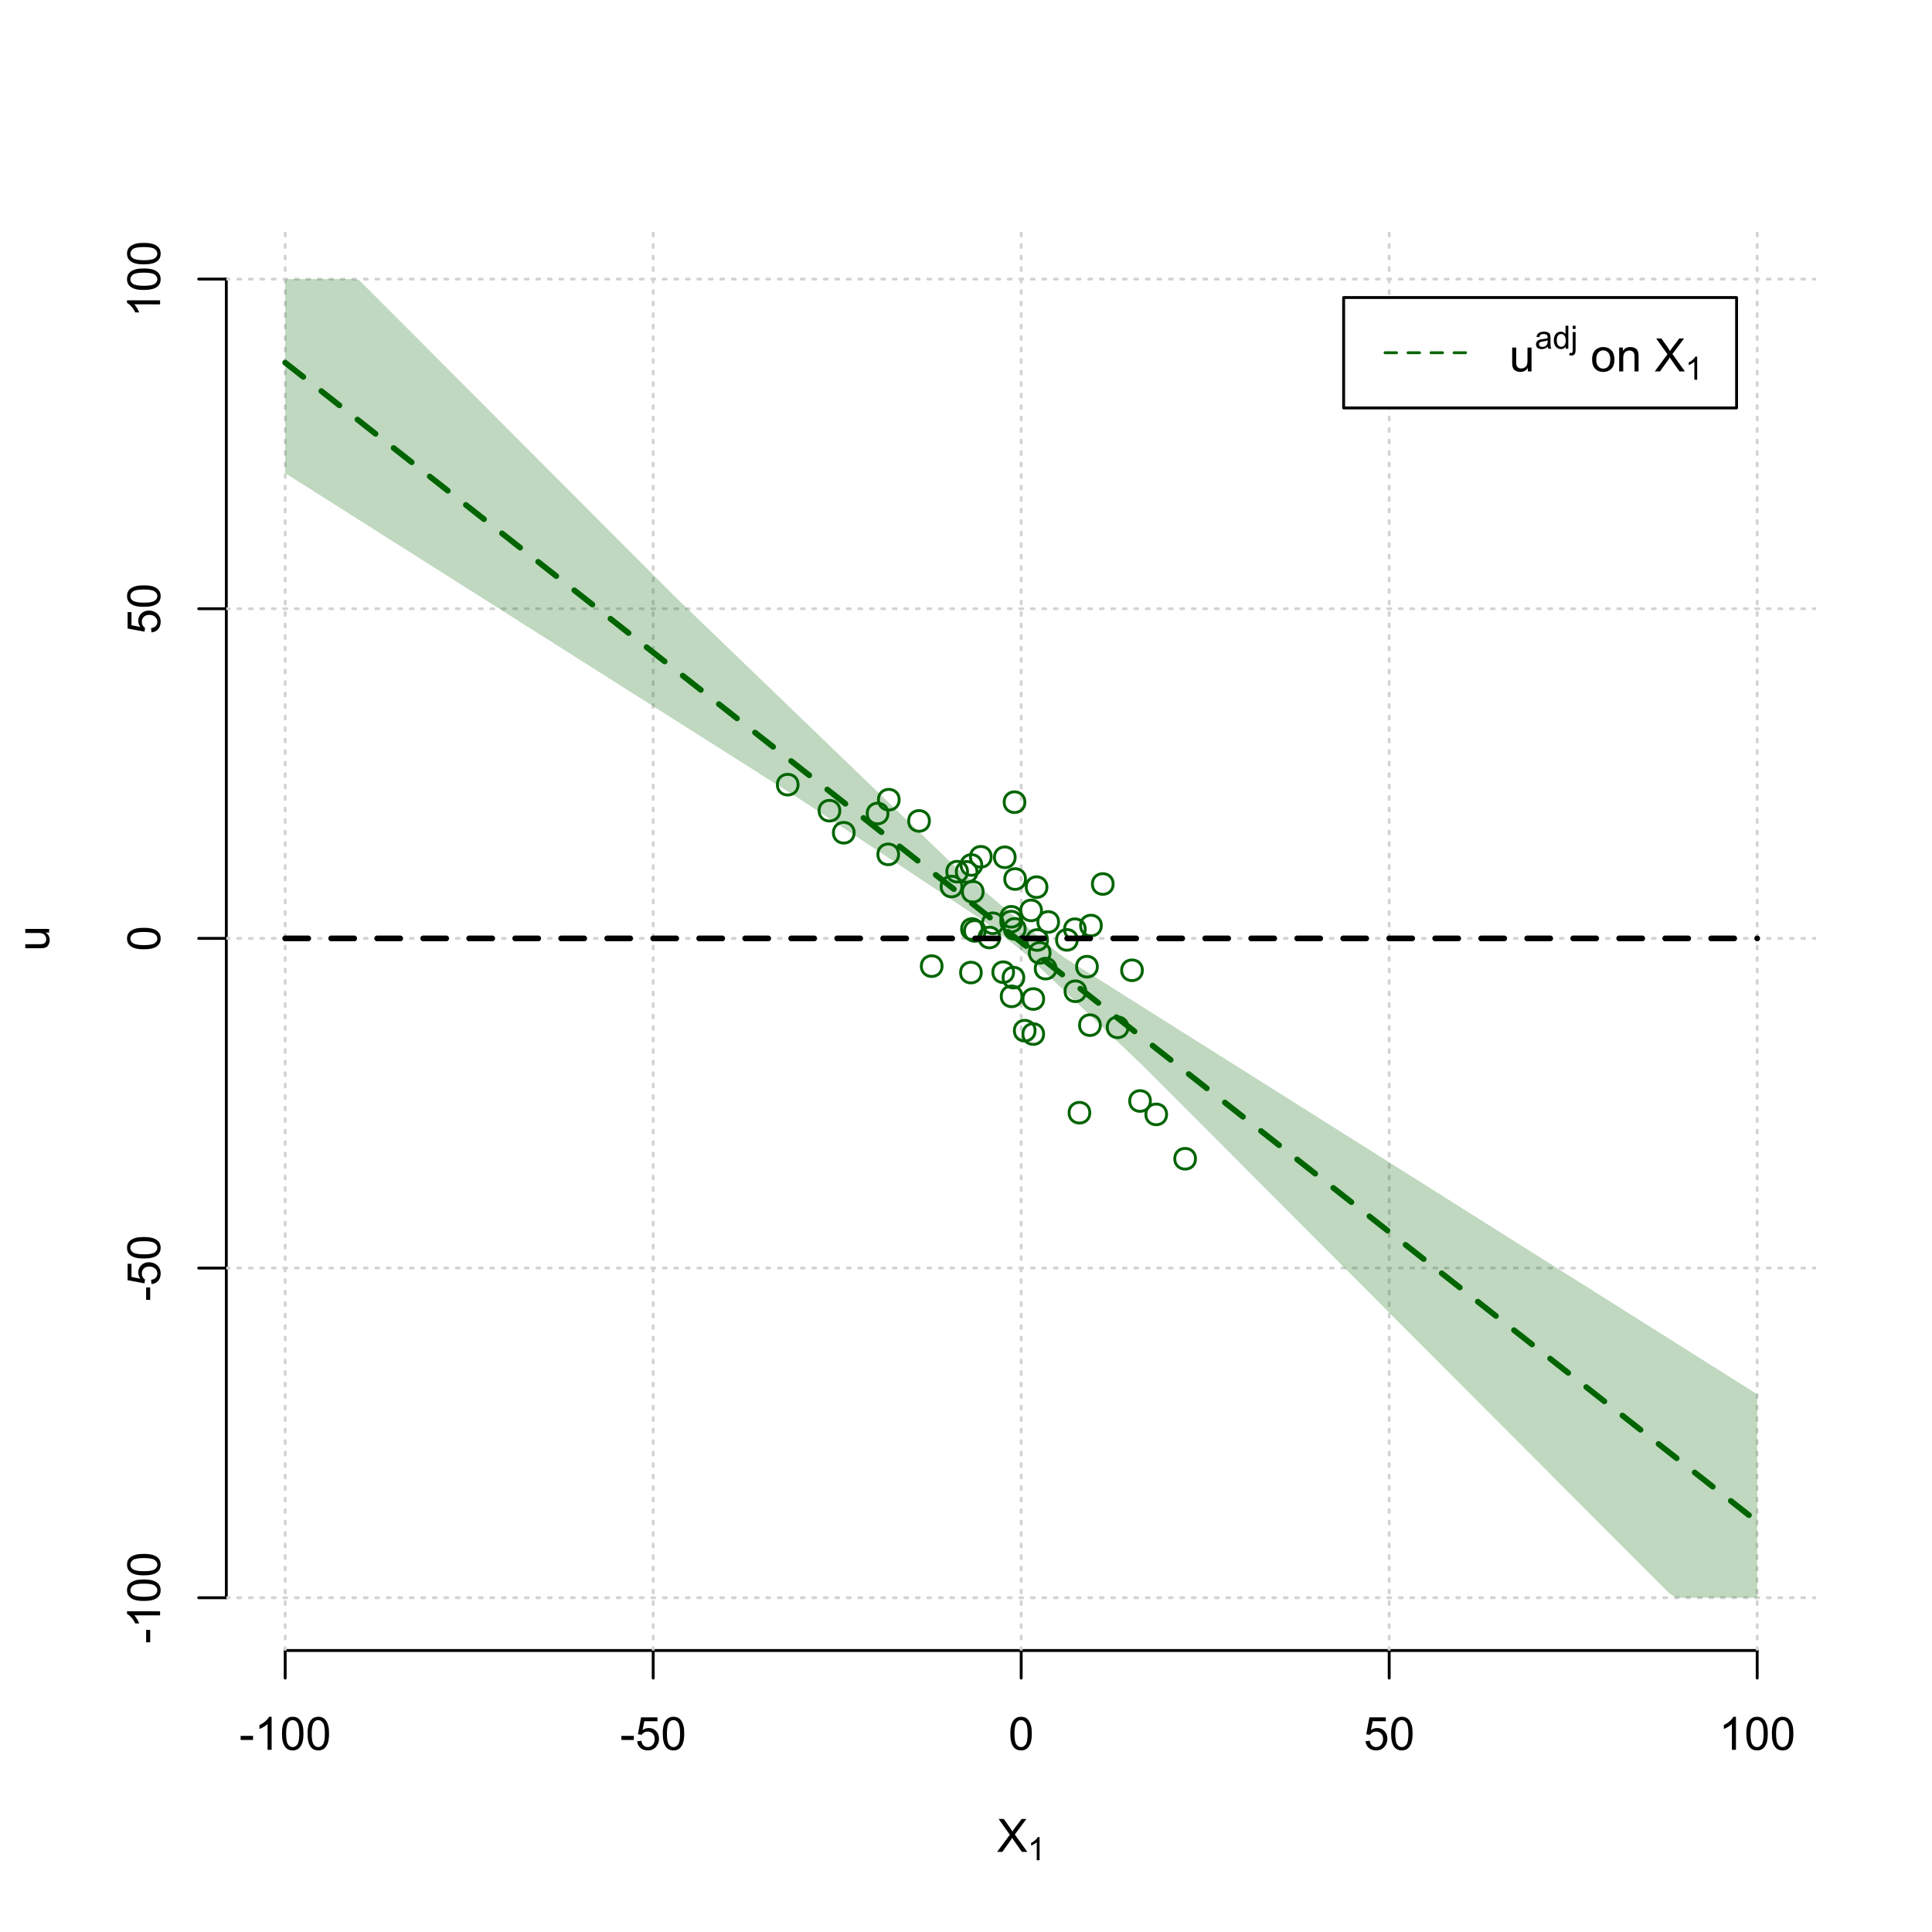 <?xml version="1.0" encoding="UTF-8"?>
<svg xmlns="http://www.w3.org/2000/svg" xmlns:xlink="http://www.w3.org/1999/xlink" width="504pt" height="504pt" viewBox="0 0 504 504" version="1.1">
<defs>
<g>
<symbol overflow="visible" id="glyph0-0">
<path style="stroke:none;" d="M 1.5 0 L 1.5 -7.5 L 7.5 -7.5 L 7.5 0 Z M 1.688 -0.188 L 7.312 -0.188 L 7.312 -7.312 L 1.688 -7.312 Z M 1.688 -0.188 "/>
</symbol>
<symbol overflow="visible" id="glyph0-1">
<path style="stroke:none;" d="M 0.055 0 L 3.375 -4.477 L 0.445 -8.59 L 1.797 -8.59 L 3.359 -6.387 C 3.68 -5.93 3.91 -5.578 4.047 -5.332 C 4.238 -5.645 4.465 -5.969 4.727 -6.312 L 6.457 -8.59 L 7.695 -8.59 L 4.676 -4.539 L 7.93 0 L 6.523 0 L 4.359 -3.062 C 4.238 -3.238 4.113 -3.43 3.984 -3.641 C 3.789 -3.324 3.652 -3.109 3.574 -2.992 L 1.418 0 Z M 0.055 0 "/>
</symbol>
<symbol overflow="visible" id="glyph0-2">
<path style="stroke:none;" d="M 0.383 -2.578 L 0.383 -3.641 L 3.621 -3.641 L 3.621 -2.578 Z M 0.383 -2.578 "/>
</symbol>
<symbol overflow="visible" id="glyph0-3">
<path style="stroke:none;" d="M 4.469 0 L 3.414 0 L 3.414 -6.719 C 3.16 -6.477 2.828 -6.234 2.414 -5.996 C 2 -5.75 1.629 -5.57 1.305 -5.449 L 1.305 -6.469 C 1.895 -6.742 2.41 -7.078 2.852 -7.477 C 3.293 -7.871 3.605 -8.254 3.789 -8.625 L 4.469 -8.625 Z M 4.469 0 "/>
</symbol>
<symbol overflow="visible" id="glyph0-4">
<path style="stroke:none;" d="M 0.5 -4.234 C 0.496 -5.246 0.602 -6.062 0.812 -6.688 C 1.02 -7.305 1.328 -7.785 1.742 -8.121 C 2.148 -8.457 2.668 -8.625 3.297 -8.625 C 3.758 -8.625 4.164 -8.531 4.512 -8.348 C 4.855 -8.16 5.141 -7.891 5.371 -7.543 C 5.594 -7.191 5.773 -6.766 5.906 -6.266 C 6.035 -5.762 6.098 -5.086 6.102 -4.234 C 6.098 -3.227 5.996 -2.414 5.789 -1.797 C 5.578 -1.176 5.266 -0.695 4.859 -0.359 C 4.445 -0.02 3.926 0.145 3.297 0.148 C 2.465 0.145 1.816 -0.148 1.348 -0.742 C 0.781 -1.457 0.496 -2.621 0.5 -4.234 Z M 1.582 -4.234 C 1.582 -2.824 1.746 -1.887 2.074 -1.418 C 2.402 -0.949 2.809 -0.715 3.297 -0.719 C 3.777 -0.715 4.184 -0.949 4.52 -1.422 C 4.848 -1.887 5.016 -2.824 5.016 -4.234 C 5.016 -5.648 4.848 -6.59 4.52 -7.055 C 4.184 -7.516 3.773 -7.746 3.289 -7.75 C 2.801 -7.746 2.414 -7.543 2.125 -7.137 C 1.762 -6.613 1.582 -5.645 1.582 -4.234 Z M 1.582 -4.234 "/>
</symbol>
<symbol overflow="visible" id="glyph0-5">
<path style="stroke:none;" d="M 0.5 -2.25 L 1.605 -2.344 C 1.684 -1.805 1.871 -1.398 2.176 -1.125 C 2.473 -0.852 2.836 -0.715 3.258 -0.719 C 3.766 -0.715 4.195 -0.906 4.547 -1.293 C 4.898 -1.672 5.074 -2.18 5.074 -2.82 C 5.074 -3.414 4.902 -3.891 4.566 -4.242 C 4.227 -4.59 3.785 -4.762 3.242 -4.766 C 2.898 -4.762 2.594 -4.684 2.32 -4.531 C 2.047 -4.375 1.832 -4.176 1.676 -3.93 L 0.688 -4.062 L 1.516 -8.473 L 5.789 -8.473 L 5.789 -7.465 L 2.359 -7.465 L 1.898 -5.156 C 2.414 -5.516 2.953 -5.695 3.523 -5.695 C 4.27 -5.695 4.902 -5.434 5.422 -4.914 C 5.934 -4.395 6.191 -3.727 6.195 -2.914 C 6.191 -2.133 5.965 -1.461 5.516 -0.898 C 4.961 -0.199 4.211 0.145 3.258 0.148 C 2.477 0.145 1.836 -0.07 1.344 -0.508 C 0.844 -0.941 0.562 -1.523 0.5 -2.25 Z M 0.5 -2.25 "/>
</symbol>
<symbol overflow="visible" id="glyph0-6">
<path style="stroke:none;" d="M 4.867 0 L 4.867 -0.914 C 4.379 -0.211 3.723 0.141 2.895 0.141 C 2.527 0.141 2.184 0.07 1.867 -0.07 C 1.547 -0.211 1.309 -0.387 1.156 -0.602 C 1 -0.812 0.895 -1.074 0.832 -1.383 C 0.785 -1.59 0.762 -1.918 0.766 -2.367 L 0.766 -6.223 L 1.82 -6.223 L 1.82 -2.773 C 1.816 -2.219 1.84 -1.848 1.887 -1.656 C 1.949 -1.379 2.09 -1.16 2.309 -1.004 C 2.523 -0.84 2.789 -0.762 3.105 -0.766 C 3.418 -0.762 3.715 -0.844 3.996 -1.008 C 4.273 -1.172 4.469 -1.391 4.586 -1.672 C 4.699 -1.949 4.758 -2.355 4.758 -2.891 L 4.758 -6.223 L 5.812 -6.223 L 5.812 0 Z M 4.867 0 "/>
</symbol>
<symbol overflow="visible" id="glyph0-7">
<path style="stroke:none;" d=""/>
</symbol>
<symbol overflow="visible" id="glyph0-8">
<path style="stroke:none;" d="M 0.398 -3.109 C 0.398 -4.262 0.719 -5.117 1.359 -5.672 C 1.895 -6.133 2.547 -6.363 3.316 -6.363 C 4.172 -6.363 4.871 -6.082 5.414 -5.52 C 5.953 -4.957 6.223 -4.184 6.227 -3.199 C 6.223 -2.398 6.102 -1.766 5.867 -1.309 C 5.625 -0.848 5.277 -0.492 4.82 -0.238 C 4.359 0.016 3.859 0.141 3.316 0.141 C 2.441 0.141 1.734 -0.137 1.203 -0.695 C 0.664 -1.254 0.398 -2.059 0.398 -3.109 Z M 1.484 -3.109 C 1.48 -2.309 1.656 -1.711 2.004 -1.32 C 2.348 -0.922 2.785 -0.727 3.316 -0.727 C 3.84 -0.727 4.273 -0.926 4.621 -1.324 C 4.969 -1.723 5.145 -2.328 5.145 -3.148 C 5.145 -3.914 4.969 -4.496 4.617 -4.895 C 4.266 -5.289 3.832 -5.488 3.316 -5.492 C 2.785 -5.488 2.348 -5.293 2.004 -4.898 C 1.656 -4.5 1.48 -3.902 1.484 -3.109 Z M 1.484 -3.109 "/>
</symbol>
<symbol overflow="visible" id="glyph0-9">
<path style="stroke:none;" d="M 0.789 0 L 0.789 -6.223 L 1.742 -6.223 L 1.742 -5.336 C 2.195 -6.02 2.855 -6.363 3.719 -6.363 C 4.09 -6.363 4.434 -6.293 4.754 -6.16 C 5.066 -6.023 5.305 -5.848 5.461 -5.633 C 5.617 -5.41 5.727 -5.152 5.789 -4.852 C 5.828 -4.656 5.848 -4.312 5.848 -3.828 L 5.848 0 L 4.793 0 L 4.793 -3.785 C 4.793 -4.215 4.75 -4.535 4.668 -4.75 C 4.586 -4.961 4.441 -5.129 4.234 -5.258 C 4.023 -5.383 3.777 -5.449 3.5 -5.449 C 3.047 -5.449 2.66 -5.305 2.332 -5.02 C 2.004 -4.734 1.84 -4.195 1.844 -3.398 L 1.844 0 Z M 0.789 0 "/>
</symbol>
<symbol overflow="visible" id="glyph1-0">
<path style="stroke:none;" d="M 1.051 0 L 1.051 -5.25 L 5.25 -5.25 L 5.25 0 Z M 1.18 -0.133 L 5.117 -0.133 L 5.117 -5.117 L 1.18 -5.117 Z M 1.18 -0.133 "/>
</symbol>
<symbol overflow="visible" id="glyph1-1">
<path style="stroke:none;" d="M 3.129 0 L 2.391 0 L 2.391 -4.703 C 2.211 -4.531 1.977 -4.363 1.691 -4.195 C 1.398 -4.023 1.141 -3.895 0.914 -3.812 L 0.914 -4.527 C 1.328 -4.719 1.688 -4.953 1.996 -5.234 C 2.305 -5.508 2.523 -5.777 2.652 -6.039 L 3.129 -6.039 Z M 3.129 0 "/>
</symbol>
<symbol overflow="visible" id="glyph1-2">
<path style="stroke:none;" d="M 3.395 -0.539 C 3.117 -0.305 2.855 -0.137 2.605 -0.043 C 2.352 0.051 2.082 0.094 1.793 0.098 C 1.312 0.094 0.941 -0.02 0.688 -0.25 C 0.43 -0.48 0.305 -0.781 0.305 -1.148 C 0.305 -1.359 0.352 -1.551 0.449 -1.73 C 0.543 -1.902 0.668 -2.047 0.828 -2.156 C 0.984 -2.262 1.164 -2.34 1.363 -2.398 C 1.504 -2.434 1.723 -2.473 2.02 -2.512 C 2.609 -2.578 3.047 -2.664 3.336 -2.766 C 3.336 -2.867 3.34 -2.93 3.34 -2.957 C 3.34 -3.258 3.27 -3.469 3.129 -3.594 C 2.941 -3.758 2.66 -3.844 2.289 -3.844 C 1.941 -3.844 1.684 -3.781 1.52 -3.66 C 1.348 -3.535 1.227 -3.32 1.152 -3.016 L 0.43 -3.113 C 0.492 -3.418 0.602 -3.668 0.754 -3.863 C 0.902 -4.051 1.121 -4.199 1.406 -4.301 C 1.688 -4.402 2.016 -4.453 2.395 -4.453 C 2.766 -4.453 3.066 -4.406 3.301 -4.32 C 3.527 -4.23 3.699 -4.121 3.812 -3.992 C 3.918 -3.855 3.996 -3.691 4.043 -3.492 C 4.066 -3.363 4.078 -3.133 4.082 -2.809 L 4.082 -1.824 C 4.078 -1.137 4.094 -0.703 4.129 -0.523 C 4.156 -0.336 4.219 -0.164 4.316 0 L 3.543 0 C 3.465 -0.152 3.414 -0.332 3.395 -0.539 Z M 3.336 -2.188 C 3.062 -2.074 2.66 -1.98 2.129 -1.906 C 1.82 -1.859 1.605 -1.812 1.484 -1.758 C 1.355 -1.703 1.258 -1.621 1.191 -1.52 C 1.121 -1.41 1.09 -1.293 1.09 -1.168 C 1.09 -0.969 1.164 -0.805 1.312 -0.676 C 1.461 -0.543 1.68 -0.48 1.969 -0.48 C 2.25 -0.48 2.5 -0.539 2.727 -0.664 C 2.945 -0.785 3.109 -0.957 3.215 -1.176 C 3.293 -1.34 3.332 -1.586 3.336 -1.914 Z M 3.336 -2.188 "/>
</symbol>
<symbol overflow="visible" id="glyph1-3">
<path style="stroke:none;" d="M 3.379 0 L 3.379 -0.551 C 3.102 -0.121 2.695 0.094 2.16 0.098 C 1.812 0.094 1.492 0 1.203 -0.188 C 0.906 -0.379 0.68 -0.645 0.523 -0.988 C 0.359 -1.328 0.281 -1.723 0.285 -2.172 C 0.281 -2.605 0.355 -3 0.504 -3.355 C 0.648 -3.707 0.863 -3.977 1.156 -4.168 C 1.441 -4.355 1.766 -4.453 2.129 -4.453 C 2.387 -4.453 2.621 -4.395 2.828 -4.285 C 3.031 -4.172 3.199 -4.031 3.332 -3.855 L 3.332 -6.012 L 4.066 -6.012 L 4.066 0 Z M 1.047 -2.172 C 1.043 -1.613 1.16 -1.195 1.398 -0.922 C 1.629 -0.641 1.906 -0.504 2.23 -0.508 C 2.551 -0.504 2.824 -0.637 3.051 -0.902 C 3.273 -1.168 3.387 -1.57 3.391 -2.113 C 3.387 -2.707 3.273 -3.145 3.047 -3.426 C 2.816 -3.703 2.531 -3.844 2.199 -3.844 C 1.867 -3.844 1.594 -3.707 1.375 -3.441 C 1.152 -3.168 1.043 -2.746 1.047 -2.172 Z M 1.047 -2.172 "/>
</symbol>
<symbol overflow="visible" id="glyph1-4">
<path style="stroke:none;" d="M 0.551 -5.156 L 0.551 -6.012 L 1.289 -6.012 L 1.289 -5.156 Z M -0.387 1.691 L -0.246 1.062 C -0.098 1.098 0.016 1.117 0.102 1.121 C 0.25 1.117 0.363 1.066 0.438 0.969 C 0.512 0.867 0.551 0.621 0.551 0.223 L 0.551 -4.355 L 1.289 -4.355 L 1.289 0.238 C 1.289 0.773 1.219 1.148 1.078 1.359 C 0.898 1.633 0.602 1.77 0.191 1.77 C -0.008 1.77 -0.199 1.742 -0.387 1.691 Z M -0.387 1.691 "/>
</symbol>
<symbol overflow="visible" id="glyph2-0">
<path style="stroke:none;" d="M 0 -1.5 L -7.5 -1.5 L -7.5 -7.5 L 0 -7.5 Z M -0.188 -1.688 L -0.188 -7.312 L -7.312 -7.312 L -7.312 -1.688 Z M -0.188 -1.688 "/>
</symbol>
<symbol overflow="visible" id="glyph2-1">
<path style="stroke:none;" d="M 0 -4.867 L -0.914 -4.867 C -0.211 -4.379 0.141 -3.723 0.141 -2.895 C 0.141 -2.527 0.07 -2.184 -0.07 -1.867 C -0.211 -1.547 -0.387 -1.309 -0.598 -1.156 C -0.809 -1 -1.07 -0.895 -1.383 -0.832 C -1.59 -0.789 -1.918 -0.766 -2.367 -0.77 L -6.223 -0.77 L -6.223 -1.824 L -2.773 -1.824 C -2.219 -1.82 -1.848 -1.844 -1.656 -1.887 C -1.379 -1.949 -1.16 -2.09 -1.004 -2.309 C -0.84 -2.523 -0.762 -2.789 -0.766 -3.105 C -0.762 -3.418 -0.844 -3.715 -1.008 -3.996 C -1.172 -4.273 -1.391 -4.469 -1.672 -4.586 C -1.945 -4.699 -2.352 -4.758 -2.887 -4.758 L -6.223 -4.758 L -6.223 -5.812 L 0 -5.812 Z M 0 -4.867 "/>
</symbol>
<symbol overflow="visible" id="glyph2-2">
<path style="stroke:none;" d="M -2.578 -0.383 L -3.641 -0.383 L -3.641 -3.621 L -2.578 -3.621 Z M -2.578 -0.383 "/>
</symbol>
<symbol overflow="visible" id="glyph2-3">
<path style="stroke:none;" d="M 0 -4.469 L 0 -3.414 L -6.719 -3.418 C -6.477 -3.16 -6.234 -2.828 -5.996 -2.418 C -5.75 -2.004 -5.57 -1.633 -5.449 -1.309 L -6.469 -1.309 C -6.742 -1.895 -7.078 -2.41 -7.477 -2.852 C -7.871 -3.293 -8.254 -3.605 -8.625 -3.793 L -8.625 -4.473 Z M 0 -4.469 "/>
</symbol>
<symbol overflow="visible" id="glyph2-4">
<path style="stroke:none;" d="M -4.234 -0.5 C -5.246 -0.496 -6.062 -0.602 -6.688 -0.812 C -7.305 -1.02 -7.785 -1.328 -8.121 -1.742 C -8.457 -2.152 -8.625 -2.672 -8.625 -3.301 C -8.625 -3.758 -8.531 -4.164 -8.348 -4.512 C -8.16 -4.859 -7.891 -5.145 -7.543 -5.371 C -7.191 -5.594 -6.766 -5.773 -6.266 -5.906 C -5.762 -6.035 -5.086 -6.098 -4.234 -6.102 C -3.223 -6.098 -2.41 -5.996 -1.793 -5.789 C -1.176 -5.578 -0.695 -5.266 -0.359 -4.859 C -0.02 -4.445 0.145 -3.926 0.148 -3.297 C 0.145 -2.465 -0.148 -1.816 -0.742 -1.348 C -1.457 -0.781 -2.621 -0.496 -4.234 -0.5 Z M -4.234 -1.582 C -2.824 -1.582 -1.887 -1.746 -1.418 -2.074 C -0.949 -2.402 -0.715 -2.809 -0.719 -3.297 C -0.715 -3.777 -0.949 -4.184 -1.422 -4.52 C -1.887 -4.848 -2.824 -5.016 -4.234 -5.016 C -5.648 -5.016 -6.59 -4.848 -7.055 -4.52 C -7.516 -4.188 -7.746 -3.777 -7.75 -3.289 C -7.746 -2.801 -7.543 -2.414 -7.137 -2.129 C -6.613 -1.762 -5.645 -1.582 -4.234 -1.582 Z M -4.234 -1.582 "/>
</symbol>
<symbol overflow="visible" id="glyph2-5">
<path style="stroke:none;" d="M -2.25 -0.5 L -2.344 -1.605 C -1.805 -1.684 -1.398 -1.871 -1.125 -2.176 C -0.852 -2.473 -0.715 -2.836 -0.719 -3.258 C -0.715 -3.766 -0.906 -4.195 -1.293 -4.547 C -1.672 -4.898 -2.18 -5.074 -2.816 -5.074 C -3.414 -5.074 -3.891 -4.902 -4.242 -4.566 C -4.59 -4.227 -4.762 -3.785 -4.766 -3.242 C -4.762 -2.898 -4.684 -2.594 -4.531 -2.32 C -4.375 -2.047 -4.176 -1.832 -3.93 -1.676 L -4.062 -0.688 L -8.473 -1.52 L -8.473 -5.789 L -7.465 -5.789 L -7.465 -2.363 L -5.156 -1.898 C -5.516 -2.414 -5.695 -2.953 -5.695 -3.523 C -5.695 -4.27 -5.434 -4.902 -4.914 -5.422 C -4.395 -5.934 -3.727 -6.191 -2.91 -6.195 C -2.133 -6.191 -1.461 -5.965 -0.895 -5.516 C -0.199 -4.961 0.145 -4.211 0.148 -3.258 C 0.145 -2.477 -0.07 -1.836 -0.508 -1.344 C -0.941 -0.848 -1.523 -0.566 -2.25 -0.5 Z M -2.25 -0.5 "/>
</symbol>
</g>
<clipPath id="clip1">
  <path d="M 74 59.039 L 75 59.039 L 75 430.559 L 74 430.559 Z M 74 59.039 "/>
</clipPath>
<clipPath id="clip2">
  <path d="M 170 59.039 L 171 59.039 L 171 430.559 L 170 430.559 Z M 170 59.039 "/>
</clipPath>
<clipPath id="clip3">
  <path d="M 266 59.039 L 267 59.039 L 267 430.559 L 266 430.559 Z M 266 59.039 "/>
</clipPath>
<clipPath id="clip4">
  <path d="M 362 59.039 L 363 59.039 L 363 430.559 L 362 430.559 Z M 362 59.039 "/>
</clipPath>
<clipPath id="clip5">
  <path d="M 458 59.039 L 459 59.039 L 459 430.559 L 458 430.559 Z M 458 59.039 "/>
</clipPath>
<clipPath id="clip6">
  <path d="M 59.039 416 L 473.758 416 L 473.758 418 L 59.039 418 Z M 59.039 416 "/>
</clipPath>
<clipPath id="clip7">
  <path d="M 59.039 330 L 473.758 330 L 473.758 332 L 59.039 332 Z M 59.039 330 "/>
</clipPath>
<clipPath id="clip8">
  <path d="M 59.039 244 L 473.758 244 L 473.758 246 L 59.039 246 Z M 59.039 244 "/>
</clipPath>
<clipPath id="clip9">
  <path d="M 59.039 158 L 473.758 158 L 473.758 160 L 59.039 160 Z M 59.039 158 "/>
</clipPath>
<clipPath id="clip10">
  <path d="M 59.039 72 L 473.758 72 L 473.758 74 L 59.039 74 Z M 59.039 72 "/>
</clipPath>
</defs>
<g id="surface5496">
<rect x="0" y="0" width="504" height="504" style="fill:rgb(100%,100%,100%);fill-opacity:1;stroke:none;"/>
<g style="fill:rgb(0%,0%,0%);fill-opacity:1;">
  <use xlink:href="#glyph0-1" x="260.062" y="483.102"/>
</g>
<g style="fill:rgb(0%,0%,0%);fill-opacity:1;">
  <use xlink:href="#glyph1-1" x="268.066" y="485.281"/>
</g>
<g style="fill:rgb(0%,0%,0%);fill-opacity:1;">
  <use xlink:href="#glyph2-1" x="12.82" y="248.137"/>
</g>
<path style="fill:none;stroke-width:0.75;stroke-linecap:round;stroke-linejoin:round;stroke:rgb(0%,0%,0%);stroke-opacity:1;stroke-miterlimit:10;" d="M 74.398 430.559 L 458.398 430.559 "/>
<path style="fill:none;stroke-width:0.75;stroke-linecap:round;stroke-linejoin:round;stroke:rgb(0%,0%,0%);stroke-opacity:1;stroke-miterlimit:10;" d="M 74.398 430.559 L 74.398 437.762 "/>
<path style="fill:none;stroke-width:0.75;stroke-linecap:round;stroke-linejoin:round;stroke:rgb(0%,0%,0%);stroke-opacity:1;stroke-miterlimit:10;" d="M 170.398 430.559 L 170.398 437.762 "/>
<path style="fill:none;stroke-width:0.75;stroke-linecap:round;stroke-linejoin:round;stroke:rgb(0%,0%,0%);stroke-opacity:1;stroke-miterlimit:10;" d="M 266.398 430.559 L 266.398 437.762 "/>
<path style="fill:none;stroke-width:0.75;stroke-linecap:round;stroke-linejoin:round;stroke:rgb(0%,0%,0%);stroke-opacity:1;stroke-miterlimit:10;" d="M 362.398 430.559 L 362.398 437.762 "/>
<path style="fill:none;stroke-width:0.75;stroke-linecap:round;stroke-linejoin:round;stroke:rgb(0%,0%,0%);stroke-opacity:1;stroke-miterlimit:10;" d="M 458.398 430.559 L 458.398 437.762 "/>
<g style="fill:rgb(0%,0%,0%);fill-opacity:1;">
  <use xlink:href="#glyph0-2" x="62.391" y="456.48"/>
  <use xlink:href="#glyph0-3" x="66.387" y="456.48"/>
  <use xlink:href="#glyph0-4" x="73.061" y="456.48"/>
  <use xlink:href="#glyph0-4" x="79.734" y="456.48"/>
</g>
<g style="fill:rgb(0%,0%,0%);fill-opacity:1;">
  <use xlink:href="#glyph0-2" x="161.727" y="456.48"/>
  <use xlink:href="#glyph0-5" x="165.723" y="456.48"/>
  <use xlink:href="#glyph0-4" x="172.396" y="456.48"/>
</g>
<g style="fill:rgb(0%,0%,0%);fill-opacity:1;">
  <use xlink:href="#glyph0-4" x="263.062" y="456.48"/>
</g>
<g style="fill:rgb(0%,0%,0%);fill-opacity:1;">
  <use xlink:href="#glyph0-5" x="355.727" y="456.48"/>
  <use xlink:href="#glyph0-4" x="362.4" y="456.48"/>
</g>
<g style="fill:rgb(0%,0%,0%);fill-opacity:1;">
  <use xlink:href="#glyph0-3" x="448.387" y="456.48"/>
  <use xlink:href="#glyph0-4" x="455.061" y="456.48"/>
  <use xlink:href="#glyph0-4" x="461.734" y="456.48"/>
</g>
<path style="fill:none;stroke-width:0.75;stroke-linecap:round;stroke-linejoin:round;stroke:rgb(0%,0%,0%);stroke-opacity:1;stroke-miterlimit:10;" d="M 59.039 416.801 L 59.039 72.801 "/>
<path style="fill:none;stroke-width:0.75;stroke-linecap:round;stroke-linejoin:round;stroke:rgb(0%,0%,0%);stroke-opacity:1;stroke-miterlimit:10;" d="M 59.039 416.801 L 51.84 416.801 "/>
<path style="fill:none;stroke-width:0.75;stroke-linecap:round;stroke-linejoin:round;stroke:rgb(0%,0%,0%);stroke-opacity:1;stroke-miterlimit:10;" d="M 59.039 330.801 L 51.84 330.801 "/>
<path style="fill:none;stroke-width:0.75;stroke-linecap:round;stroke-linejoin:round;stroke:rgb(0%,0%,0%);stroke-opacity:1;stroke-miterlimit:10;" d="M 59.039 244.801 L 51.84 244.801 "/>
<path style="fill:none;stroke-width:0.75;stroke-linecap:round;stroke-linejoin:round;stroke:rgb(0%,0%,0%);stroke-opacity:1;stroke-miterlimit:10;" d="M 59.039 158.801 L 51.84 158.801 "/>
<path style="fill:none;stroke-width:0.75;stroke-linecap:round;stroke-linejoin:round;stroke:rgb(0%,0%,0%);stroke-opacity:1;stroke-miterlimit:10;" d="M 59.039 72.801 L 51.84 72.801 "/>
<g style="fill:rgb(0%,0%,0%);fill-opacity:1;">
  <use xlink:href="#glyph2-2" x="41.762" y="428.809"/>
  <use xlink:href="#glyph2-3" x="41.762" y="424.812"/>
  <use xlink:href="#glyph2-4" x="41.762" y="418.139"/>
  <use xlink:href="#glyph2-4" x="41.762" y="411.465"/>
</g>
<g style="fill:rgb(0%,0%,0%);fill-opacity:1;">
  <use xlink:href="#glyph2-2" x="41.762" y="339.473"/>
  <use xlink:href="#glyph2-5" x="41.762" y="335.477"/>
  <use xlink:href="#glyph2-4" x="41.762" y="328.803"/>
</g>
<g style="fill:rgb(0%,0%,0%);fill-opacity:1;">
  <use xlink:href="#glyph2-4" x="41.762" y="248.137"/>
</g>
<g style="fill:rgb(0%,0%,0%);fill-opacity:1;">
  <use xlink:href="#glyph2-5" x="41.762" y="165.473"/>
  <use xlink:href="#glyph2-4" x="41.762" y="158.799"/>
</g>
<g style="fill:rgb(0%,0%,0%);fill-opacity:1;">
  <use xlink:href="#glyph2-3" x="41.762" y="82.812"/>
  <use xlink:href="#glyph2-4" x="41.762" y="76.139"/>
  <use xlink:href="#glyph2-4" x="41.762" y="69.465"/>
</g>
<g clip-path="url(#clip1)" clip-rule="nonzero">
<path style="fill:none;stroke-width:0.75;stroke-linecap:round;stroke-linejoin:round;stroke:rgb(82.745%,82.745%,82.745%);stroke-opacity:1;stroke-dasharray:0.75,2.25;stroke-miterlimit:10;" d="M 74.398 430.559 L 74.398 59.039 "/>
</g>
<g clip-path="url(#clip2)" clip-rule="nonzero">
<path style="fill:none;stroke-width:0.75;stroke-linecap:round;stroke-linejoin:round;stroke:rgb(82.745%,82.745%,82.745%);stroke-opacity:1;stroke-dasharray:0.75,2.25;stroke-miterlimit:10;" d="M 170.398 430.559 L 170.398 59.039 "/>
</g>
<g clip-path="url(#clip3)" clip-rule="nonzero">
<path style="fill:none;stroke-width:0.75;stroke-linecap:round;stroke-linejoin:round;stroke:rgb(82.745%,82.745%,82.745%);stroke-opacity:1;stroke-dasharray:0.75,2.25;stroke-miterlimit:10;" d="M 266.398 430.559 L 266.398 59.039 "/>
</g>
<g clip-path="url(#clip4)" clip-rule="nonzero">
<path style="fill:none;stroke-width:0.75;stroke-linecap:round;stroke-linejoin:round;stroke:rgb(82.745%,82.745%,82.745%);stroke-opacity:1;stroke-dasharray:0.75,2.25;stroke-miterlimit:10;" d="M 362.398 430.559 L 362.398 59.039 "/>
</g>
<g clip-path="url(#clip5)" clip-rule="nonzero">
<path style="fill:none;stroke-width:0.75;stroke-linecap:round;stroke-linejoin:round;stroke:rgb(82.745%,82.745%,82.745%);stroke-opacity:1;stroke-dasharray:0.75,2.25;stroke-miterlimit:10;" d="M 458.398 430.559 L 458.398 59.039 "/>
</g>
<g clip-path="url(#clip6)" clip-rule="nonzero">
<path style="fill:none;stroke-width:0.75;stroke-linecap:round;stroke-linejoin:round;stroke:rgb(82.745%,82.745%,82.745%);stroke-opacity:1;stroke-dasharray:0.75,2.25;stroke-miterlimit:10;" d="M 59.039 416.801 L 473.762 416.801 "/>
</g>
<g clip-path="url(#clip7)" clip-rule="nonzero">
<path style="fill:none;stroke-width:0.75;stroke-linecap:round;stroke-linejoin:round;stroke:rgb(82.745%,82.745%,82.745%);stroke-opacity:1;stroke-dasharray:0.75,2.25;stroke-miterlimit:10;" d="M 59.039 330.801 L 473.762 330.801 "/>
</g>
<g clip-path="url(#clip8)" clip-rule="nonzero">
<path style="fill:none;stroke-width:0.75;stroke-linecap:round;stroke-linejoin:round;stroke:rgb(82.745%,82.745%,82.745%);stroke-opacity:1;stroke-dasharray:0.75,2.25;stroke-miterlimit:10;" d="M 59.039 244.801 L 473.762 244.801 "/>
</g>
<g clip-path="url(#clip9)" clip-rule="nonzero">
<path style="fill:none;stroke-width:0.75;stroke-linecap:round;stroke-linejoin:round;stroke:rgb(82.745%,82.745%,82.745%);stroke-opacity:1;stroke-dasharray:0.75,2.25;stroke-miterlimit:10;" d="M 59.039 158.801 L 473.762 158.801 "/>
</g>
<g clip-path="url(#clip10)" clip-rule="nonzero">
<path style="fill:none;stroke-width:0.75;stroke-linecap:round;stroke-linejoin:round;stroke:rgb(82.745%,82.745%,82.745%);stroke-opacity:1;stroke-dasharray:0.75,2.25;stroke-miterlimit:10;" d="M 59.039 72.801 L 473.762 72.801 "/>
</g>
<path style=" stroke:none;fill-rule:nonzero;fill:rgb(0%,39.216%,0%);fill-opacity:0.251;" d="M 74.398 72.801 L 91.68 72.801 L 93.602 72.984 L 95.52 74.906 L 97.441 76.832 L 99.359 78.758 L 101.281 80.68 L 103.199 82.605 L 105.121 84.531 L 107.039 86.453 L 108.961 88.379 L 110.879 90.305 L 112.801 92.227 L 114.719 94.152 L 116.641 96.078 L 118.559 98 L 120.48 99.926 L 122.398 101.852 L 124.32 103.777 L 126.238 105.699 L 128.16 107.625 L 130.078 109.551 L 132 111.473 L 133.922 113.398 L 135.84 115.324 L 137.762 117.246 L 139.68 119.172 L 141.602 121.098 L 143.52 123.02 L 145.441 124.945 L 147.359 126.871 L 149.281 128.793 L 151.199 130.719 L 153.121 132.645 L 155.039 134.57 L 156.961 136.492 L 158.879 138.418 L 160.801 140.344 L 162.719 142.266 L 164.641 144.191 L 166.559 146.117 L 168.48 148.039 L 170.398 149.965 L 172.32 151.891 L 174.238 153.812 L 176.16 155.73 L 178.078 157.582 L 180 159.43 L 181.922 161.281 L 183.84 163.129 L 185.762 164.98 L 187.68 166.828 L 189.602 168.68 L 191.52 170.531 L 193.441 172.379 L 195.359 174.23 L 197.281 176.078 L 199.199 177.93 L 201.121 179.777 L 203.039 181.629 L 204.961 183.48 L 206.879 185.328 L 208.801 187.18 L 210.719 189.027 L 212.641 190.879 L 214.559 192.727 L 216.48 194.578 L 218.398 196.43 L 220.32 198.277 L 222.238 200.129 L 224.16 201.977 L 226.078 203.828 L 228 205.68 L 229.922 207.527 L 231.84 209.379 L 233.762 211.227 L 235.68 213.078 L 237.602 214.926 L 239.52 216.777 L 241.441 218.629 L 243.359 220.477 L 245.281 222.328 L 247.199 224.176 L 249.121 226.016 L 251.039 227.629 L 252.961 229.242 L 254.879 230.855 L 256.801 232.469 L 258.719 234.086 L 260.641 235.699 L 262.559 237.312 L 264.48 238.926 L 266.398 240.539 L 268.32 242.152 L 270.238 243.766 L 272.16 245.379 L 274.078 246.992 L 276 248.605 L 277.922 249.973 L 279.84 251.184 L 281.762 252.395 L 283.68 253.605 L 285.602 254.816 L 287.52 256.023 L 289.441 257.234 L 291.359 258.445 L 293.281 259.656 L 295.199 260.863 L 297.121 262.074 L 299.039 263.285 L 300.961 264.496 L 302.879 265.707 L 304.801 266.914 L 306.719 268.125 L 308.641 269.336 L 310.559 270.547 L 312.48 271.754 L 314.398 272.965 L 316.32 274.176 L 318.238 275.387 L 320.16 276.598 L 322.078 277.805 L 325.922 280.227 L 327.84 281.438 L 329.762 282.645 L 331.68 283.855 L 333.602 285.066 L 335.52 286.277 L 337.441 287.488 L 339.359 288.695 L 341.281 289.906 L 343.199 291.117 L 345.121 292.328 L 347.039 293.539 L 348.961 294.746 L 350.879 295.957 L 352.801 297.168 L 354.719 298.379 L 356.641 299.586 L 358.559 300.797 L 360.48 302.008 L 362.398 303.219 L 364.32 304.43 L 366.238 305.637 L 368.16 306.848 L 370.078 308.059 L 372 309.27 L 373.922 310.477 L 375.84 311.688 L 377.762 312.898 L 379.68 314.109 L 381.602 315.32 L 383.52 316.527 L 385.441 317.738 L 387.359 318.949 L 389.281 320.16 L 391.199 321.367 L 393.121 322.578 L 395.039 323.789 L 396.961 325 L 398.879 326.211 L 400.801 327.418 L 402.719 328.629 L 404.641 329.84 L 406.559 331.051 L 408.48 332.258 L 410.398 333.469 L 412.32 334.68 L 414.238 335.891 L 416.16 337.102 L 418.078 338.309 L 421.922 340.73 L 423.84 341.941 L 425.762 343.152 L 427.68 344.359 L 429.602 345.57 L 431.52 346.781 L 433.441 347.992 L 435.359 349.199 L 437.281 350.41 L 439.199 351.621 L 441.121 352.832 L 443.039 354.043 L 444.961 355.25 L 446.879 356.461 L 448.801 357.672 L 450.719 358.883 L 452.641 360.09 L 454.559 361.301 L 456.48 362.512 L 458.398 363.723 L 458.398 416.801 L 437.281 416.801 L 435.359 415.555 L 433.441 413.629 L 431.52 411.707 L 429.602 409.781 L 427.68 407.855 L 425.762 405.934 L 423.84 404.008 L 421.922 402.082 L 420 400.156 L 418.078 398.234 L 416.16 396.309 L 414.238 394.383 L 412.32 392.461 L 410.398 390.535 L 408.48 388.609 L 406.559 386.688 L 404.641 384.762 L 402.719 382.836 L 400.801 380.914 L 398.879 378.988 L 396.961 377.062 L 395.039 375.141 L 393.121 373.215 L 391.199 371.289 L 389.281 369.363 L 387.359 367.441 L 385.441 365.516 L 383.52 363.59 L 381.602 361.668 L 379.68 359.742 L 377.762 357.816 L 375.84 355.895 L 373.922 353.969 L 372 352.043 L 370.078 350.121 L 368.16 348.195 L 366.238 346.27 L 364.32 344.348 L 362.398 342.422 L 360.48 340.496 L 358.559 338.57 L 356.641 336.648 L 354.719 334.723 L 352.801 332.797 L 350.879 330.875 L 348.961 328.949 L 347.039 327.023 L 345.121 325.102 L 343.199 323.176 L 341.281 321.25 L 339.359 319.328 L 337.441 317.402 L 335.52 315.477 L 333.602 313.555 L 331.68 311.629 L 329.762 309.703 L 327.84 307.777 L 325.922 305.855 L 322.078 302.004 L 320.16 300.082 L 318.238 298.156 L 316.32 296.23 L 314.398 294.309 L 312.48 292.383 L 310.559 290.457 L 308.641 288.535 L 306.719 286.609 L 304.801 284.684 L 302.879 282.758 L 300.961 280.836 L 299.039 278.918 L 297.121 277.043 L 295.199 275.203 L 293.281 273.375 L 291.359 271.543 L 289.441 269.715 L 287.52 267.887 L 285.602 266.055 L 283.68 264.227 L 281.762 262.395 L 279.84 260.566 L 277.922 258.738 L 276 256.906 L 274.078 255.078 L 272.16 253.25 L 270.238 251.418 L 268.32 249.59 L 266.398 247.926 L 264.48 246.41 L 262.559 244.891 L 260.641 243.375 L 258.719 241.855 L 256.801 240.375 L 254.879 239.102 L 252.961 237.828 L 251.039 236.555 L 249.121 235.281 L 247.199 234.008 L 245.281 232.734 L 243.359 231.461 L 241.441 230.188 L 239.52 228.914 L 237.602 227.641 L 235.68 226.363 L 233.762 225.09 L 231.84 223.816 L 229.922 222.543 L 226.078 219.996 L 224.16 218.723 L 222.238 217.449 L 220.32 216.176 L 218.398 214.902 L 216.48 213.629 L 214.559 212.352 L 212.641 211.078 L 210.719 209.805 L 208.801 208.562 L 206.879 207.344 L 204.961 206.129 L 203.039 204.914 L 201.121 203.695 L 199.199 202.48 L 197.281 201.266 L 195.359 200.047 L 193.441 198.832 L 191.52 197.617 L 189.602 196.398 L 187.68 195.184 L 185.762 193.969 L 183.84 192.75 L 181.922 191.535 L 180 190.32 L 178.078 189.102 L 176.16 187.887 L 174.238 186.672 L 172.32 185.453 L 170.398 184.238 L 168.48 183.023 L 166.559 181.805 L 164.641 180.59 L 162.719 179.375 L 160.801 178.156 L 158.879 176.941 L 156.961 175.727 L 155.039 174.508 L 153.121 173.293 L 151.199 172.078 L 149.281 170.859 L 147.359 169.645 L 145.441 168.43 L 143.52 167.211 L 141.602 165.996 L 139.68 164.781 L 137.762 163.562 L 135.84 162.348 L 133.922 161.133 L 132 159.914 L 130.078 158.699 L 128.16 157.484 L 126.238 156.266 L 124.32 155.051 L 122.398 153.836 L 120.48 152.617 L 118.559 151.402 L 116.641 150.188 L 114.719 148.969 L 112.801 147.754 L 110.879 146.539 L 108.961 145.32 L 107.039 144.105 L 105.121 142.891 L 103.199 141.672 L 101.281 140.457 L 99.359 139.242 L 97.441 138.023 L 95.52 136.809 L 93.602 135.594 L 91.68 134.375 L 89.762 133.16 L 87.84 131.945 L 85.922 130.727 L 82.078 128.297 L 80.16 127.078 L 78.238 125.863 L 76.32 124.648 L 74.398 123.43 Z M 74.398 72.801 "/>
<path style="fill:none;stroke-width:0.75;stroke-linecap:round;stroke-linejoin:round;stroke:rgb(0%,39.216%,0%);stroke-opacity:1;stroke-miterlimit:10;" d="M 258.57 223.516 C 258.57 227.113 253.172 227.113 253.172 223.516 C 253.172 219.914 258.57 219.914 258.57 223.516 "/>
<path style="fill:none;stroke-width:0.75;stroke-linecap:round;stroke-linejoin:round;stroke:rgb(0%,39.216%,0%);stroke-opacity:1;stroke-miterlimit:10;" d="M 266.48 240.418 C 266.48 244.016 261.078 244.016 261.078 240.418 C 261.078 236.816 266.48 236.816 266.48 240.418 "/>
<path style="fill:none;stroke-width:0.75;stroke-linecap:round;stroke-linejoin:round;stroke:rgb(0%,39.216%,0%);stroke-opacity:1;stroke-miterlimit:10;" d="M 272.258 260.609 C 272.258 264.211 266.859 264.211 266.859 260.609 C 266.859 257.012 272.258 257.012 272.258 260.609 "/>
<path style="fill:none;stroke-width:0.75;stroke-linecap:round;stroke-linejoin:round;stroke:rgb(0%,39.216%,0%);stroke-opacity:1;stroke-miterlimit:10;" d="M 264.402 253.617 C 264.402 257.219 259.004 257.219 259.004 253.617 C 259.004 250.02 264.402 250.02 264.402 253.617 "/>
<path style="fill:none;stroke-width:0.75;stroke-linecap:round;stroke-linejoin:round;stroke:rgb(0%,39.216%,0%);stroke-opacity:1;stroke-miterlimit:10;" d="M 252.398 227.395 C 252.398 230.992 247 230.992 247 227.395 C 247 223.793 252.398 223.793 252.398 227.395 "/>
<path style="fill:none;stroke-width:0.75;stroke-linecap:round;stroke-linejoin:round;stroke:rgb(0%,39.216%,0%);stroke-opacity:1;stroke-miterlimit:10;" d="M 275.473 252.684 C 275.473 256.285 270.07 256.285 270.07 252.684 C 270.07 249.086 275.473 249.086 275.473 252.684 "/>
<path style="fill:none;stroke-width:0.75;stroke-linecap:round;stroke-linejoin:round;stroke:rgb(0%,39.216%,0%);stroke-opacity:1;stroke-miterlimit:10;" d="M 250.922 231.262 C 250.922 234.863 245.523 234.863 245.523 231.262 C 245.523 227.664 250.922 227.664 250.922 231.262 "/>
<path style="fill:none;stroke-width:0.75;stroke-linecap:round;stroke-linejoin:round;stroke:rgb(0%,39.216%,0%);stroke-opacity:1;stroke-miterlimit:10;" d="M 256.109 225.645 C 256.109 229.246 250.711 229.246 250.711 225.645 C 250.711 222.043 256.109 222.043 256.109 225.645 "/>
<path style="fill:none;stroke-width:0.75;stroke-linecap:round;stroke-linejoin:round;stroke:rgb(0%,39.216%,0%);stroke-opacity:1;stroke-miterlimit:10;" d="M 294.25 268 C 294.25 271.598 288.852 271.598 288.852 268 C 288.852 264.398 294.25 264.398 294.25 268 "/>
<path style="fill:none;stroke-width:0.75;stroke-linecap:round;stroke-linejoin:round;stroke:rgb(0%,39.216%,0%);stroke-opacity:1;stroke-miterlimit:10;" d="M 254.871 227.449 C 254.871 231.047 249.473 231.047 249.473 227.449 C 249.473 223.848 254.871 223.848 254.871 227.449 "/>
<path style="fill:none;stroke-width:0.75;stroke-linecap:round;stroke-linejoin:round;stroke:rgb(0%,39.216%,0%);stroke-opacity:1;stroke-miterlimit:10;" d="M 304.324 290.711 C 304.324 294.312 298.926 294.312 298.926 290.711 C 298.926 287.109 304.324 287.109 304.324 290.711 "/>
<path style="fill:none;stroke-width:0.75;stroke-linecap:round;stroke-linejoin:round;stroke:rgb(0%,39.216%,0%);stroke-opacity:1;stroke-miterlimit:10;" d="M 273.926 248.566 C 273.926 252.168 268.523 252.168 268.523 248.566 C 268.523 244.969 273.926 244.969 273.926 248.566 "/>
<path style="fill:none;stroke-width:0.75;stroke-linecap:round;stroke-linejoin:round;stroke:rgb(0%,39.216%,0%);stroke-opacity:1;stroke-miterlimit:10;" d="M 281.023 245.188 C 281.023 248.785 275.625 248.785 275.625 245.188 C 275.625 241.586 281.023 241.586 281.023 245.188 "/>
<path style="fill:none;stroke-width:0.75;stroke-linecap:round;stroke-linejoin:round;stroke:rgb(0%,39.216%,0%);stroke-opacity:1;stroke-miterlimit:10;" d="M 222.812 217.238 C 222.812 220.84 217.41 220.84 217.41 217.238 C 217.41 213.641 222.812 213.641 222.812 217.238 "/>
<path style="fill:none;stroke-width:0.75;stroke-linecap:round;stroke-linejoin:round;stroke:rgb(0%,39.216%,0%);stroke-opacity:1;stroke-miterlimit:10;" d="M 208.191 204.695 C 208.191 208.297 202.793 208.297 202.793 204.695 C 202.793 201.098 208.191 201.098 208.191 204.695 "/>
<path style="fill:none;stroke-width:0.75;stroke-linecap:round;stroke-linejoin:round;stroke:rgb(0%,39.216%,0%);stroke-opacity:1;stroke-miterlimit:10;" d="M 234.562 208.617 C 234.562 212.215 229.164 212.215 229.164 208.617 C 229.164 205.016 234.562 205.016 234.562 208.617 "/>
<path style="fill:none;stroke-width:0.75;stroke-linecap:round;stroke-linejoin:round;stroke:rgb(0%,39.216%,0%);stroke-opacity:1;stroke-miterlimit:10;" d="M 298.004 253.117 C 298.004 256.719 292.605 256.719 292.605 253.117 C 292.605 249.52 298.004 249.52 298.004 253.117 "/>
<path style="fill:none;stroke-width:0.75;stroke-linecap:round;stroke-linejoin:round;stroke:rgb(0%,39.216%,0%);stroke-opacity:1;stroke-miterlimit:10;" d="M 286.258 252.176 C 286.258 255.777 280.855 255.777 280.855 252.176 C 280.855 248.578 286.258 248.578 286.258 252.176 "/>
<path style="fill:none;stroke-width:0.75;stroke-linecap:round;stroke-linejoin:round;stroke:rgb(0%,39.216%,0%);stroke-opacity:1;stroke-miterlimit:10;" d="M 267.359 209.266 C 267.359 212.863 261.961 212.863 261.961 209.266 C 261.961 205.664 267.359 205.664 267.359 209.266 "/>
<path style="fill:none;stroke-width:0.75;stroke-linecap:round;stroke-linejoin:round;stroke:rgb(0%,39.216%,0%);stroke-opacity:1;stroke-miterlimit:10;" d="M 283.238 258.59 C 283.238 262.191 277.84 262.191 277.84 258.59 C 277.84 254.992 283.238 254.992 283.238 258.59 "/>
<path style="fill:none;stroke-width:0.75;stroke-linecap:round;stroke-linejoin:round;stroke:rgb(0%,39.216%,0%);stroke-opacity:1;stroke-miterlimit:10;" d="M 219.082 211.488 C 219.082 215.09 213.68 215.09 213.68 211.488 C 213.68 207.891 219.082 207.891 219.082 211.488 "/>
<path style="fill:none;stroke-width:0.75;stroke-linecap:round;stroke-linejoin:round;stroke:rgb(0%,39.216%,0%);stroke-opacity:1;stroke-miterlimit:10;" d="M 270.023 268.875 C 270.023 272.473 264.625 272.473 264.625 268.875 C 264.625 265.273 270.023 265.273 270.023 268.875 "/>
<path style="fill:none;stroke-width:0.75;stroke-linecap:round;stroke-linejoin:round;stroke:rgb(0%,39.216%,0%);stroke-opacity:1;stroke-miterlimit:10;" d="M 271.688 237.5 C 271.688 241.102 266.289 241.102 266.289 237.5 C 266.289 233.902 271.688 233.902 271.688 237.5 "/>
<path style="fill:none;stroke-width:0.75;stroke-linecap:round;stroke-linejoin:round;stroke:rgb(0%,39.216%,0%);stroke-opacity:1;stroke-miterlimit:10;" d="M 266.516 239.156 C 266.516 242.758 261.117 242.758 261.117 239.156 C 261.117 235.559 266.516 235.559 266.516 239.156 "/>
<path style="fill:none;stroke-width:0.75;stroke-linecap:round;stroke-linejoin:round;stroke:rgb(0%,39.216%,0%);stroke-opacity:1;stroke-miterlimit:10;" d="M 290.383 230.609 C 290.383 234.207 284.98 234.207 284.98 230.609 C 284.98 227.008 290.383 227.008 290.383 230.609 "/>
<path style="fill:none;stroke-width:0.75;stroke-linecap:round;stroke-linejoin:round;stroke:rgb(0%,39.216%,0%);stroke-opacity:1;stroke-miterlimit:10;" d="M 245.75 252.031 C 245.75 255.633 240.352 255.633 240.352 252.031 C 240.352 248.43 245.75 248.43 245.75 252.031 "/>
<path style="fill:none;stroke-width:0.75;stroke-linecap:round;stroke-linejoin:round;stroke:rgb(0%,39.216%,0%);stroke-opacity:1;stroke-miterlimit:10;" d="M 267.074 255.031 C 267.074 258.633 261.676 258.633 261.676 255.031 C 261.676 251.434 267.074 251.434 267.074 255.031 "/>
<path style="fill:none;stroke-width:0.75;stroke-linecap:round;stroke-linejoin:round;stroke:rgb(0%,39.216%,0%);stroke-opacity:1;stroke-miterlimit:10;" d="M 231.633 212.219 C 231.633 215.816 226.234 215.816 226.234 212.219 C 226.234 208.617 231.633 208.617 231.633 212.219 "/>
<path style="fill:none;stroke-width:0.75;stroke-linecap:round;stroke-linejoin:round;stroke:rgb(0%,39.216%,0%);stroke-opacity:1;stroke-miterlimit:10;" d="M 255.984 253.715 C 255.984 257.312 250.586 257.312 250.586 253.715 C 250.586 250.113 255.984 250.113 255.984 253.715 "/>
<path style="fill:none;stroke-width:0.75;stroke-linecap:round;stroke-linejoin:round;stroke:rgb(0%,39.216%,0%);stroke-opacity:1;stroke-miterlimit:10;" d="M 260.797 244.566 C 260.797 248.168 255.398 248.168 255.398 244.566 C 255.398 240.969 260.797 240.969 260.797 244.566 "/>
<path style="fill:none;stroke-width:0.75;stroke-linecap:round;stroke-linejoin:round;stroke:rgb(0%,39.216%,0%);stroke-opacity:1;stroke-miterlimit:10;" d="M 272.242 269.75 C 272.242 273.352 266.844 273.352 266.844 269.75 C 266.844 266.152 272.242 266.152 272.242 269.75 "/>
<path style="fill:none;stroke-width:0.75;stroke-linecap:round;stroke-linejoin:round;stroke:rgb(0%,39.216%,0%);stroke-opacity:1;stroke-miterlimit:10;" d="M 267.512 229.312 C 267.512 232.914 262.113 232.914 262.113 229.312 C 262.113 225.715 267.512 225.715 267.512 229.312 "/>
<path style="fill:none;stroke-width:0.75;stroke-linecap:round;stroke-linejoin:round;stroke:rgb(0%,39.216%,0%);stroke-opacity:1;stroke-miterlimit:10;" d="M 261.707 240.852 C 261.707 244.449 256.309 244.449 256.309 240.852 C 256.309 237.25 261.707 237.25 261.707 240.852 "/>
<path style="fill:none;stroke-width:0.75;stroke-linecap:round;stroke-linejoin:round;stroke:rgb(0%,39.216%,0%);stroke-opacity:1;stroke-miterlimit:10;" d="M 264.824 223.637 C 264.824 227.238 259.426 227.238 259.426 223.637 C 259.426 220.039 264.824 220.039 264.824 223.637 "/>
<path style="fill:none;stroke-width:0.75;stroke-linecap:round;stroke-linejoin:round;stroke:rgb(0%,39.216%,0%);stroke-opacity:1;stroke-miterlimit:10;" d="M 287.031 267.43 C 287.031 271.027 281.629 271.027 281.629 267.43 C 281.629 263.828 287.031 263.828 287.031 267.43 "/>
<path style="fill:none;stroke-width:0.75;stroke-linecap:round;stroke-linejoin:round;stroke:rgb(0%,39.216%,0%);stroke-opacity:1;stroke-miterlimit:10;" d="M 311.867 302.285 C 311.867 305.887 306.465 305.887 306.465 302.285 C 306.465 298.688 311.867 298.688 311.867 302.285 "/>
<path style="fill:none;stroke-width:0.75;stroke-linecap:round;stroke-linejoin:round;stroke:rgb(0%,39.216%,0%);stroke-opacity:1;stroke-miterlimit:10;" d="M 256.461 232.641 C 256.461 236.242 251.062 236.242 251.062 232.641 C 251.062 229.043 256.461 229.043 256.461 232.641 "/>
<path style="fill:none;stroke-width:0.75;stroke-linecap:round;stroke-linejoin:round;stroke:rgb(0%,39.216%,0%);stroke-opacity:1;stroke-miterlimit:10;" d="M 242.449 214.156 C 242.449 217.754 237.047 217.754 237.047 214.156 C 237.047 210.555 242.449 210.555 242.449 214.156 "/>
<path style="fill:none;stroke-width:0.75;stroke-linecap:round;stroke-linejoin:round;stroke:rgb(0%,39.216%,0%);stroke-opacity:1;stroke-miterlimit:10;" d="M 276.148 240.512 C 276.148 244.113 270.75 244.113 270.75 240.512 C 270.75 236.914 276.148 236.914 276.148 240.512 "/>
<path style="fill:none;stroke-width:0.75;stroke-linecap:round;stroke-linejoin:round;stroke:rgb(0%,39.216%,0%);stroke-opacity:1;stroke-miterlimit:10;" d="M 287.297 241.449 C 287.297 245.047 281.898 245.047 281.898 241.449 C 281.898 237.848 287.297 237.848 287.297 241.449 "/>
<path style="fill:none;stroke-width:0.75;stroke-linecap:round;stroke-linejoin:round;stroke:rgb(0%,39.216%,0%);stroke-opacity:1;stroke-miterlimit:10;" d="M 284.293 290.277 C 284.293 293.875 278.895 293.875 278.895 290.277 C 278.895 286.676 284.293 286.676 284.293 290.277 "/>
<path style="fill:none;stroke-width:0.75;stroke-linecap:round;stroke-linejoin:round;stroke:rgb(0%,39.216%,0%);stroke-opacity:1;stroke-miterlimit:10;" d="M 273.262 245.211 C 273.262 248.812 267.863 248.812 267.863 245.211 C 267.863 241.609 273.262 241.609 273.262 245.211 "/>
<path style="fill:none;stroke-width:0.75;stroke-linecap:round;stroke-linejoin:round;stroke:rgb(0%,39.216%,0%);stroke-opacity:1;stroke-miterlimit:10;" d="M 300.109 287.219 C 300.109 290.816 294.707 290.816 294.707 287.219 C 294.707 283.617 300.109 283.617 300.109 287.219 "/>
<path style="fill:none;stroke-width:0.75;stroke-linecap:round;stroke-linejoin:round;stroke:rgb(0%,39.216%,0%);stroke-opacity:1;stroke-miterlimit:10;" d="M 266.598 259.918 C 266.598 263.52 261.199 263.52 261.199 259.918 C 261.199 256.32 266.598 256.32 266.598 259.918 "/>
<path style="fill:none;stroke-width:0.75;stroke-linecap:round;stroke-linejoin:round;stroke:rgb(0%,39.216%,0%);stroke-opacity:1;stroke-miterlimit:10;" d="M 267.426 242.32 C 267.426 245.918 262.027 245.918 262.027 242.32 C 262.027 238.719 267.426 238.719 267.426 242.32 "/>
<path style="fill:none;stroke-width:0.75;stroke-linecap:round;stroke-linejoin:round;stroke:rgb(0%,39.216%,0%);stroke-opacity:1;stroke-miterlimit:10;" d="M 283.109 242.406 C 283.109 246.008 277.711 246.008 277.711 242.406 C 277.711 238.805 283.109 238.805 283.109 242.406 "/>
<path style="fill:none;stroke-width:0.75;stroke-linecap:round;stroke-linejoin:round;stroke:rgb(0%,39.216%,0%);stroke-opacity:1;stroke-miterlimit:10;" d="M 234.414 222.879 C 234.414 226.477 229.016 226.477 229.016 222.879 C 229.016 219.277 234.414 219.277 234.414 222.879 "/>
<path style="fill:none;stroke-width:0.75;stroke-linecap:round;stroke-linejoin:round;stroke:rgb(0%,39.216%,0%);stroke-opacity:1;stroke-miterlimit:10;" d="M 273.113 231.422 C 273.113 235.023 267.715 235.023 267.715 231.422 C 267.715 227.824 273.113 227.824 273.113 231.422 "/>
<path style="fill:none;stroke-width:0.75;stroke-linecap:round;stroke-linejoin:round;stroke:rgb(0%,39.216%,0%);stroke-opacity:1;stroke-miterlimit:10;" d="M 256.262 242.359 C 256.262 245.957 250.859 245.957 250.859 242.359 C 250.859 238.758 256.262 238.758 256.262 242.359 "/>
<path style="fill:none;stroke-width:0.75;stroke-linecap:round;stroke-linejoin:round;stroke:rgb(0%,39.216%,0%);stroke-opacity:1;stroke-miterlimit:10;" d="M 257.008 242.852 C 257.008 246.453 251.609 246.453 251.609 242.852 C 251.609 239.254 257.008 239.254 257.008 242.852 "/>
<path style="fill:none;stroke-width:1.5;stroke-linecap:round;stroke-linejoin:round;stroke:rgb(0%,0%,0%);stroke-opacity:1;stroke-dasharray:6,6;stroke-miterlimit:10;" d="M 74.398 244.801 L 458.398 244.801 "/>
<path style="fill:none;stroke-width:1.5;stroke-linecap:round;stroke-linejoin:round;stroke:rgb(0%,39.216%,0%);stroke-opacity:1;stroke-dasharray:6,6;stroke-miterlimit:10;" d="M 74.398 94.602 L 76.32 96.113 L 78.238 97.625 L 80.16 99.137 L 82.078 100.648 L 85.922 103.672 L 87.84 105.184 L 89.762 106.699 L 91.68 108.211 L 93.602 109.723 L 95.52 111.234 L 97.441 112.746 L 99.359 114.258 L 101.281 115.77 L 103.199 117.281 L 105.121 118.793 L 107.039 120.305 L 108.961 121.816 L 110.879 123.328 L 112.801 124.84 L 114.719 126.352 L 116.641 127.863 L 118.559 129.375 L 120.48 130.887 L 122.398 132.398 L 124.32 133.91 L 126.238 135.422 L 128.16 136.934 L 130.078 138.445 L 133.922 141.469 L 135.84 142.98 L 137.762 144.492 L 139.68 146.004 L 141.602 147.516 L 143.52 149.027 L 145.441 150.539 L 147.359 152.051 L 149.281 153.562 L 151.199 155.074 L 153.121 156.586 L 155.039 158.098 L 156.961 159.609 L 158.879 161.121 L 160.801 162.633 L 162.719 164.145 L 164.641 165.656 L 166.559 167.168 L 168.48 168.68 L 170.398 170.191 L 172.32 171.703 L 174.238 173.215 L 176.16 174.727 L 178.078 176.238 L 181.922 179.262 L 183.84 180.773 L 185.762 182.285 L 187.68 183.797 L 189.602 185.309 L 191.52 186.82 L 193.441 188.332 L 195.359 189.844 L 197.281 191.355 L 199.199 192.867 L 201.121 194.379 L 203.039 195.891 L 204.961 197.402 L 206.879 198.914 L 208.801 200.426 L 210.719 201.938 L 212.641 203.449 L 214.559 204.961 L 216.48 206.473 L 218.398 207.984 L 220.32 209.496 L 222.238 211.008 L 224.16 212.52 L 226.078 214.031 L 229.922 217.055 L 231.84 218.566 L 233.762 220.078 L 235.68 221.59 L 237.602 223.102 L 239.52 224.613 L 241.441 226.125 L 243.359 227.637 L 245.281 229.148 L 247.199 230.66 L 249.121 232.172 L 251.039 233.684 L 252.961 235.195 L 254.879 236.707 L 256.801 238.219 L 258.719 239.73 L 260.641 241.242 L 262.559 242.758 L 264.48 244.27 L 266.398 245.781 L 268.32 247.293 L 270.238 248.805 L 272.16 250.316 L 274.078 251.828 L 277.922 254.852 L 279.84 256.363 L 281.762 257.875 L 283.68 259.387 L 285.602 260.898 L 287.52 262.41 L 289.441 263.922 L 291.359 265.434 L 293.281 266.945 L 295.199 268.457 L 297.121 269.969 L 299.039 271.48 L 300.961 272.992 L 302.879 274.504 L 304.801 276.016 L 306.719 277.527 L 308.641 279.039 L 310.559 280.551 L 312.48 282.062 L 314.398 283.574 L 316.32 285.086 L 318.238 286.598 L 320.16 288.109 L 322.078 289.621 L 325.922 292.645 L 327.84 294.156 L 329.762 295.668 L 331.68 297.18 L 333.602 298.691 L 335.52 300.203 L 337.441 301.715 L 339.359 303.227 L 341.281 304.738 L 343.199 306.25 L 345.121 307.762 L 347.039 309.273 L 348.961 310.785 L 350.879 312.297 L 352.801 313.809 L 354.719 315.32 L 356.641 316.832 L 358.559 318.344 L 360.48 319.855 L 362.398 321.367 L 364.32 322.879 L 366.238 324.391 L 368.16 325.902 L 370.078 327.414 L 373.922 330.438 L 375.84 331.949 L 377.762 333.461 L 379.68 334.973 L 381.602 336.484 L 383.52 337.996 L 385.441 339.508 L 387.359 341.02 L 389.281 342.531 L 391.199 344.043 L 393.121 345.555 L 395.039 347.066 L 396.961 348.578 L 398.879 350.09 L 400.801 351.602 L 402.719 353.113 L 404.641 354.625 L 406.559 356.137 L 408.48 357.648 L 410.398 359.16 L 412.32 360.672 L 414.238 362.184 L 416.16 363.695 L 418.078 365.207 L 421.922 368.23 L 423.84 369.742 L 425.762 371.254 L 427.68 372.766 L 429.602 374.277 L 431.52 375.789 L 433.441 377.301 L 435.359 378.816 L 437.281 380.328 L 439.199 381.84 L 441.121 383.352 L 443.039 384.863 L 444.961 386.375 L 446.879 387.887 L 448.801 389.398 L 450.719 390.91 L 452.641 392.422 L 454.559 393.934 L 456.48 395.445 L 458.398 396.957 "/>
<path style="fill-rule:nonzero;fill:rgb(100%,100%,100%);fill-opacity:1;stroke-width:0.75;stroke-linecap:round;stroke-linejoin:round;stroke:rgb(0%,0%,0%);stroke-opacity:1;stroke-miterlimit:10;" d="M 350.516 77.617 L 453.023 77.617 L 453.023 106.418 L 350.516 106.418 Z M 350.516 77.617 "/>
<path style="fill:none;stroke-width:0.75;stroke-linecap:round;stroke-linejoin:round;stroke:rgb(0%,39.216%,0%);stroke-opacity:1;stroke-dasharray:3,3;stroke-miterlimit:10;" d="M 361.316 92.016 L 382.914 92.016 "/>
<g style="fill:rgb(0%,0%,0%);fill-opacity:1;">
  <use xlink:href="#glyph0-6" x="393.715" y="96.891"/>
</g>
<g style="fill:rgb(0%,0%,0%);fill-opacity:1;">
  <use xlink:href="#glyph1-2" x="400.391" y="90.977"/>
</g>
<g style="fill:rgb(0%,0%,0%);fill-opacity:1;">
  <use xlink:href="#glyph1-3" x="405.062" y="90.977"/>
</g>
<g style="fill:rgb(0%,0%,0%);fill-opacity:1;">
  <use xlink:href="#glyph1-4" x="409.734" y="90.977"/>
</g>
<g style="fill:rgb(0%,0%,0%);fill-opacity:1;">
  <use xlink:href="#glyph0-7" x="411.598" y="96.891"/>
  <use xlink:href="#glyph0-8" x="414.932" y="96.891"/>
  <use xlink:href="#glyph0-9" x="421.605" y="96.891"/>
  <use xlink:href="#glyph0-7" x="428.279" y="96.891"/>
</g>
<g style="fill:rgb(0%,0%,0%);fill-opacity:1;">
  <use xlink:href="#glyph0-1" x="431.613" y="96.891"/>
</g>
<g style="fill:rgb(0%,0%,0%);fill-opacity:1;">
  <use xlink:href="#glyph1-1" x="439.617" y="99.066"/>
</g>
<g style="fill:rgb(0%,0%,0%);fill-opacity:1;">
  <use xlink:href="#glyph0-7" x="444.289" y="96.891"/>
</g>
</g>
</svg>
